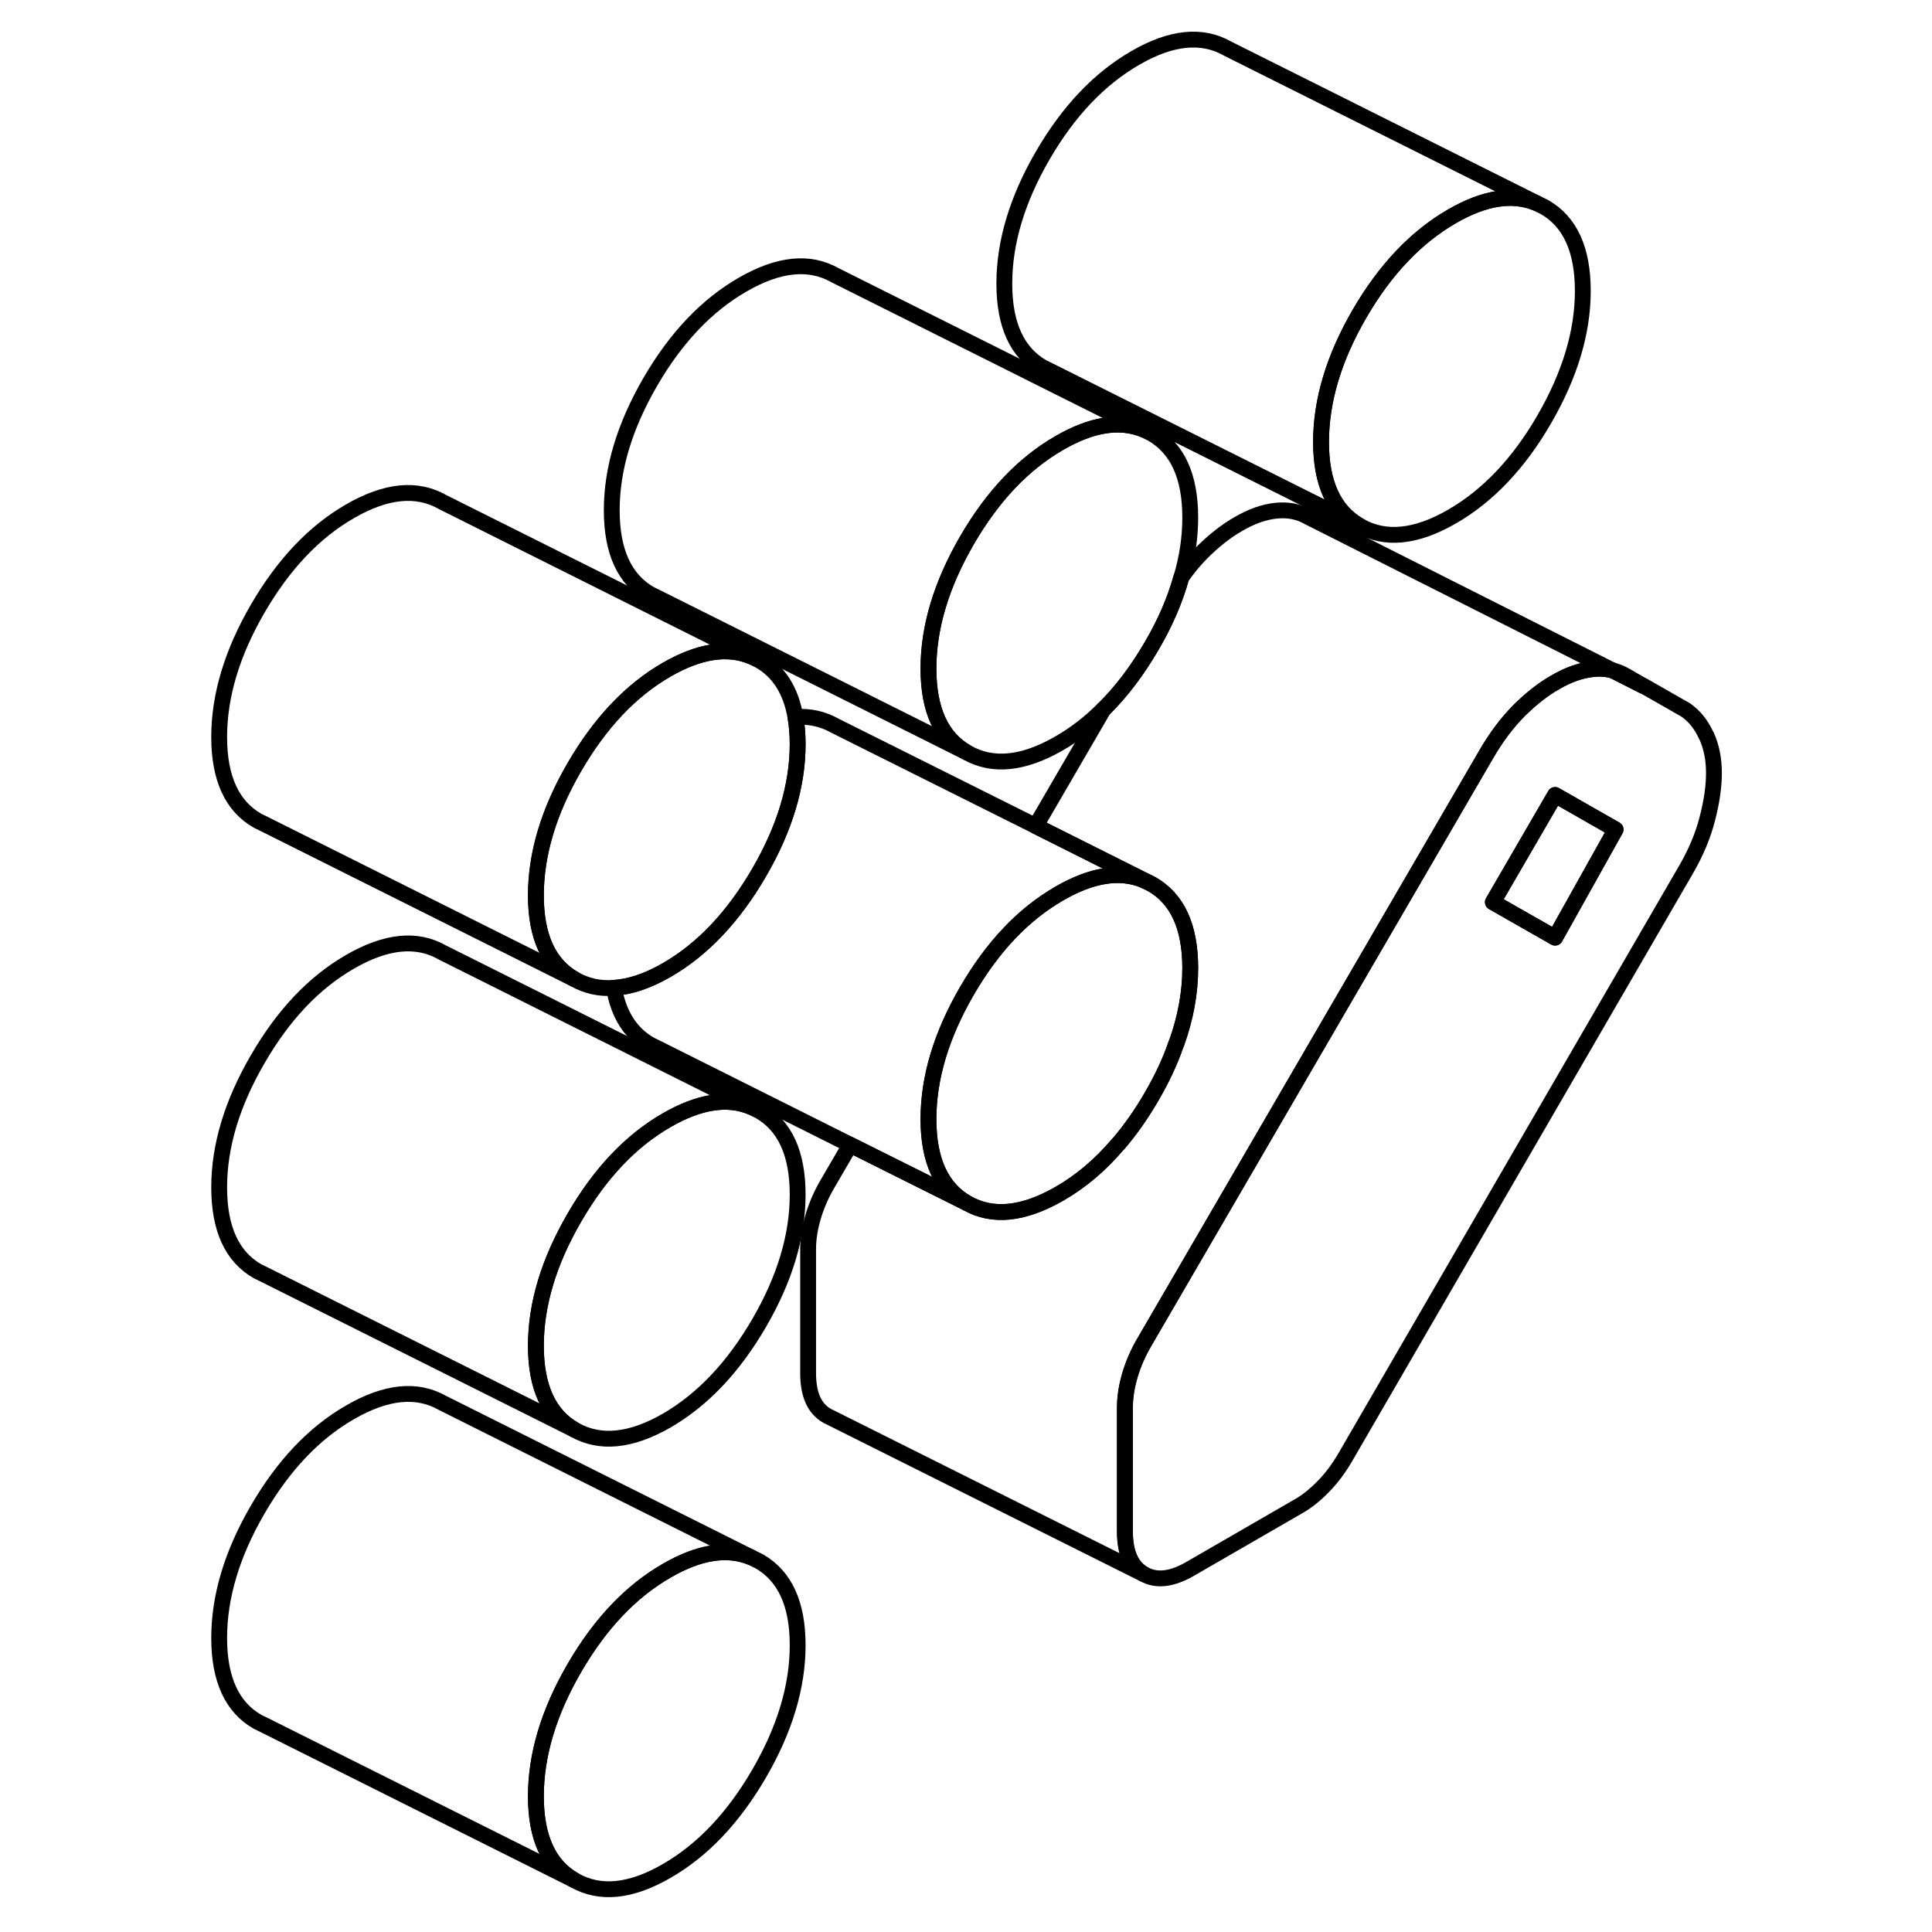<svg width="24" height="24" viewBox="0 0 100 122" fill="none" xmlns="http://www.w3.org/2000/svg" stroke-width="1px" stroke-linecap="round" stroke-linejoin="round">
    <path d="M61.22 55.58C59.71 54.96 57.94 55.24 55.9 56.42C53.62 57.73 51.68 59.78 50.06 62.57C48.44 65.36 47.63 68.06 47.63 70.67C47.63 73.28 48.44 75.04 50.06 75.97L42.69 72.29L30.57 66.22L30.06 65.97C28.82 65.26 28.06 64.07 27.77 62.38C28.78 62.32 29.9 61.95 31.11 61.25C33.38 59.94 35.32 57.88 36.94 55.09C38.56 52.3 39.37 49.6 39.37 46.99C39.37 46.37 39.32 45.8 39.23 45.28C40.13 45.21 40.97 45.4 41.73 45.83L54.4 52.16L61.22 55.58Z" stroke="currentColor" stroke-linejoin="round"/>
    <path d="M91.64 42.66C91.39 42.52 91.13 42.41 90.85 42.34L92.76 43.31L91.64 42.66Z" stroke="currentColor" stroke-linejoin="round"/>
    <path d="M96.75 46.46C96.44 45.77 96.01 45.23 95.46 44.84L92.87 43.36L92.76 43.31L90.85 42.34C90.45 42.23 90.03 42.2 89.58 42.25C88.82 42.33 88.03 42.61 87.21 43.09C86.45 43.52 85.69 44.12 84.93 44.87C84.18 45.63 83.49 46.54 82.87 47.61L61.28 84.73C60.86 85.44 60.56 86.15 60.35 86.86C60.14 87.58 60.04 88.25 60.04 88.88V96.7C60.04 98.05 60.43 98.94 61.23 99.4C62.02 99.85 63 99.74 64.17 99.06L70.99 95.12C71.54 94.81 72.07 94.38 72.59 93.84C73.11 93.31 73.57 92.68 73.98 91.97L95.47 54.91C96.09 53.84 96.54 52.77 96.81 51.71C97.09 50.64 97.23 49.67 97.23 48.8C97.23 47.93 97.07 47.15 96.76 46.46H96.75ZM87.2 59.21L83.27 56.97L87.2 50.2L91.02 52.38L87.2 59.21Z" stroke="currentColor" stroke-linejoin="round"/>
    <path d="M91.02 52.38L87.2 59.21L83.27 56.97L87.2 50.2L91.02 52.38Z" stroke="currentColor" stroke-linejoin="round"/>
    <path d="M39.37 103.89C39.37 106.5 38.56 109.2 36.94 111.99C35.32 114.78 33.38 116.83 31.11 118.14C28.83 119.46 26.89 119.65 25.27 118.73C23.65 117.81 22.84 116.04 22.84 113.43C22.84 110.82 23.65 108.12 25.27 105.33C26.89 102.54 28.83 100.49 31.11 99.18C33.15 98 34.92 97.72 36.43 98.34L36.94 98.59C38.56 99.52 39.37 101.28 39.37 103.89Z" stroke="currentColor" stroke-linejoin="round"/>
    <path d="M39.37 75.44C39.37 78.05 38.56 80.75 36.94 83.54C35.32 86.33 33.38 88.38 31.11 89.7C28.83 91.01 26.89 91.2 25.27 90.28C23.65 89.36 22.84 87.59 22.84 84.98C22.84 82.37 23.65 79.68 25.27 76.89C26.89 74.09 28.83 72.04 31.11 70.73C33.15 69.56 34.92 69.27 36.43 69.9L36.94 70.15C38.56 71.07 39.37 72.83 39.37 75.44Z" stroke="currentColor" stroke-linejoin="round"/>
    <path d="M39.37 46.99C39.37 49.6 38.56 52.3 36.94 55.09C35.32 57.88 33.38 59.94 31.11 61.25C29.9 61.95 28.78 62.32 27.77 62.38C26.86 62.45 26.03 62.26 25.27 61.83C23.65 60.91 22.84 59.14 22.84 56.54C22.84 53.94 23.65 51.23 25.27 48.44C26.89 45.65 28.83 43.59 31.11 42.28C33.15 41.11 34.92 40.83 36.43 41.45L36.94 41.7C38.18 42.4 38.94 43.6 39.23 45.28C39.32 45.8 39.37 46.37 39.37 46.99Z" stroke="currentColor" stroke-linejoin="round"/>
    <path d="M64.16 61.13C64.16 62.69 63.87 64.28 63.28 65.91H63.27C62.9 67.01 62.38 68.11 61.73 69.23C61.08 70.35 60.38 71.35 59.62 72.23H59.61C58.49 73.56 57.26 74.6 55.9 75.38C53.62 76.69 51.68 76.89 50.06 75.97C48.44 75.04 47.63 73.28 47.63 70.67C47.63 68.06 48.44 65.36 50.06 62.57C51.68 59.78 53.62 57.73 55.9 56.42C57.94 55.24 59.71 54.96 61.22 55.58L61.73 55.83C63.35 56.76 64.16 58.52 64.16 61.13Z" stroke="currentColor" stroke-linejoin="round"/>
    <path d="M64.16 32.68C64.16 33.92 63.98 35.18 63.6 36.46C63.6 36.46 63.597 36.467 63.59 36.48C63.2 37.89 62.58 39.33 61.73 40.78C60.82 42.34 59.81 43.68 58.7 44.77H58.69C57.82 45.65 56.9 46.35 55.9 46.93C53.62 48.25 51.68 48.44 50.06 47.52C48.44 46.6 47.63 44.83 47.63 42.22C47.63 39.61 48.44 36.92 50.06 34.12C51.68 31.33 53.62 29.28 55.9 27.97C57.94 26.79 59.71 26.51 61.22 27.13L61.73 27.38C63.35 28.31 64.16 30.07 64.16 32.68Z" stroke="currentColor" stroke-linejoin="round"/>
    <path d="M88.95 18.37C88.95 20.97 88.14 23.67 86.52 26.47C84.91 29.26 82.96 31.31 80.69 32.62C78.42 33.93 76.47 34.13 74.85 33.2C73.23 32.28 72.42 30.52 72.42 27.91C72.42 25.3 73.23 22.6 74.85 19.81C76.47 17.02 78.42 14.97 80.69 13.66C82.73 12.48 84.5 12.2 86.01 12.82L86.52 13.07C88.14 13.99 88.95 15.76 88.95 18.37Z" stroke="currentColor" stroke-linejoin="round"/>
    <path d="M86.01 12.82C84.5 12.2 82.73 12.48 80.69 13.66C78.42 14.97 76.47 17.02 74.85 19.81C73.23 22.6 72.42 25.3 72.42 27.91C72.42 30.52 73.23 32.28 74.85 33.2L55.36 23.45L54.85 23.2C53.23 22.28 52.42 20.52 52.42 17.91C52.42 15.3 53.23 12.6 54.85 9.81C56.47 7.02 58.42 4.97 60.69 3.66C62.96 2.34 64.91 2.15 66.52 3.07L86.01 12.82Z" stroke="currentColor" stroke-linejoin="round"/>
    <path d="M61.22 27.13C59.71 26.51 57.94 26.79 55.9 27.97C53.62 29.28 51.68 31.33 50.06 34.12C48.44 36.92 47.63 39.61 47.63 42.22C47.63 44.83 48.44 46.6 50.06 47.52L30.57 37.77L30.06 37.52C28.44 36.6 27.63 34.83 27.63 32.22C27.63 29.61 28.44 26.92 30.06 24.12C31.68 21.33 33.62 19.28 35.9 17.97C38.17 16.66 40.11 16.46 41.73 17.38L61.22 27.13Z" stroke="currentColor" stroke-linejoin="round"/>
    <path d="M36.43 41.45C34.92 40.83 33.15 41.11 31.11 42.28C28.83 43.59 26.89 45.65 25.27 48.44C23.65 51.23 22.84 53.93 22.84 56.54C22.84 59.15 23.65 60.91 25.27 61.83L5.78 52.08L5.27 51.83C3.65 50.91 2.84 49.14 2.84 46.54C2.84 43.94 3.65 41.23 5.27 38.44C6.89 35.65 8.83 33.59 11.11 32.28C13.38 30.97 15.32 30.78 16.94 31.7L36.43 41.45Z" stroke="currentColor" stroke-linejoin="round"/>
    <path d="M36.43 69.9C34.92 69.27 33.15 69.56 31.11 70.73C28.83 72.04 26.89 74.09 25.27 76.89C23.65 79.68 22.84 82.38 22.84 84.98C22.84 87.58 23.65 89.36 25.27 90.28L5.78 80.53L5.27 80.28C3.65 79.36 2.84 77.59 2.84 74.98C2.84 72.37 3.65 69.68 5.27 66.89C6.89 64.09 8.83 62.04 11.11 60.73C13.38 59.42 15.32 59.22 16.94 60.15L36.43 69.9Z" stroke="currentColor" stroke-linejoin="round"/>
    <path d="M36.43 98.34C34.92 97.72 33.15 98 31.11 99.18C28.83 100.49 26.89 102.54 25.27 105.33C23.65 108.12 22.84 110.82 22.84 113.43C22.84 116.04 23.65 117.81 25.27 118.73L5.78 108.98L5.27 108.73C3.65 107.81 2.84 106.04 2.84 103.43C2.84 100.82 3.65 98.12 5.27 95.33C6.89 92.54 8.83 90.49 11.11 89.18C13.38 87.87 15.32 87.67 16.94 88.59L36.43 98.34Z" stroke="currentColor" stroke-linejoin="round"/>
    <path d="M90.84 42.34C90.44 42.23 90.02 42.2 89.57 42.25C88.81 42.33 88.02 42.61 87.2 43.09C86.44 43.52 85.68 44.12 84.92 44.87C84.17 45.63 83.48 46.54 82.86 47.61L61.27 84.73C60.85 85.44 60.55 86.15 60.34 86.86C60.13 87.58 60.03 88.25 60.03 88.88V96.7C60.03 98.05 60.42 98.94 61.22 99.4L41.22 89.4C40.42 88.94 40.03 88.05 40.03 86.7V78.88C40.03 78.25 40.13 77.58 40.34 76.86C40.55 76.15 40.85 75.44 41.27 74.73L42.69 72.29L50.06 75.97C51.68 76.89 53.62 76.69 55.9 75.38C57.26 74.6 58.49 73.56 59.61 72.24H59.62C60.38 71.35 61.08 70.35 61.73 69.23C62.38 68.11 62.9 67.01 63.27 65.92H63.28C63.87 64.28 64.16 62.69 64.16 61.13C64.16 58.52 63.35 56.76 61.73 55.83L61.22 55.58L54.4 52.16L58.69 44.78H58.7C59.81 43.68 60.82 42.34 61.73 40.78C62.58 39.33 63.2 37.89 63.59 36.48C63.59 36.48 63.593 36.473 63.6 36.46C64.01 35.87 64.45 35.34 64.92 34.87C65.68 34.12 66.44 33.52 67.2 33.09C68.02 32.61 68.81 32.33 69.57 32.25C70.33 32.17 71.02 32.3 71.64 32.66L90.84 42.34Z" stroke="currentColor" stroke-linejoin="round"/>
</svg>